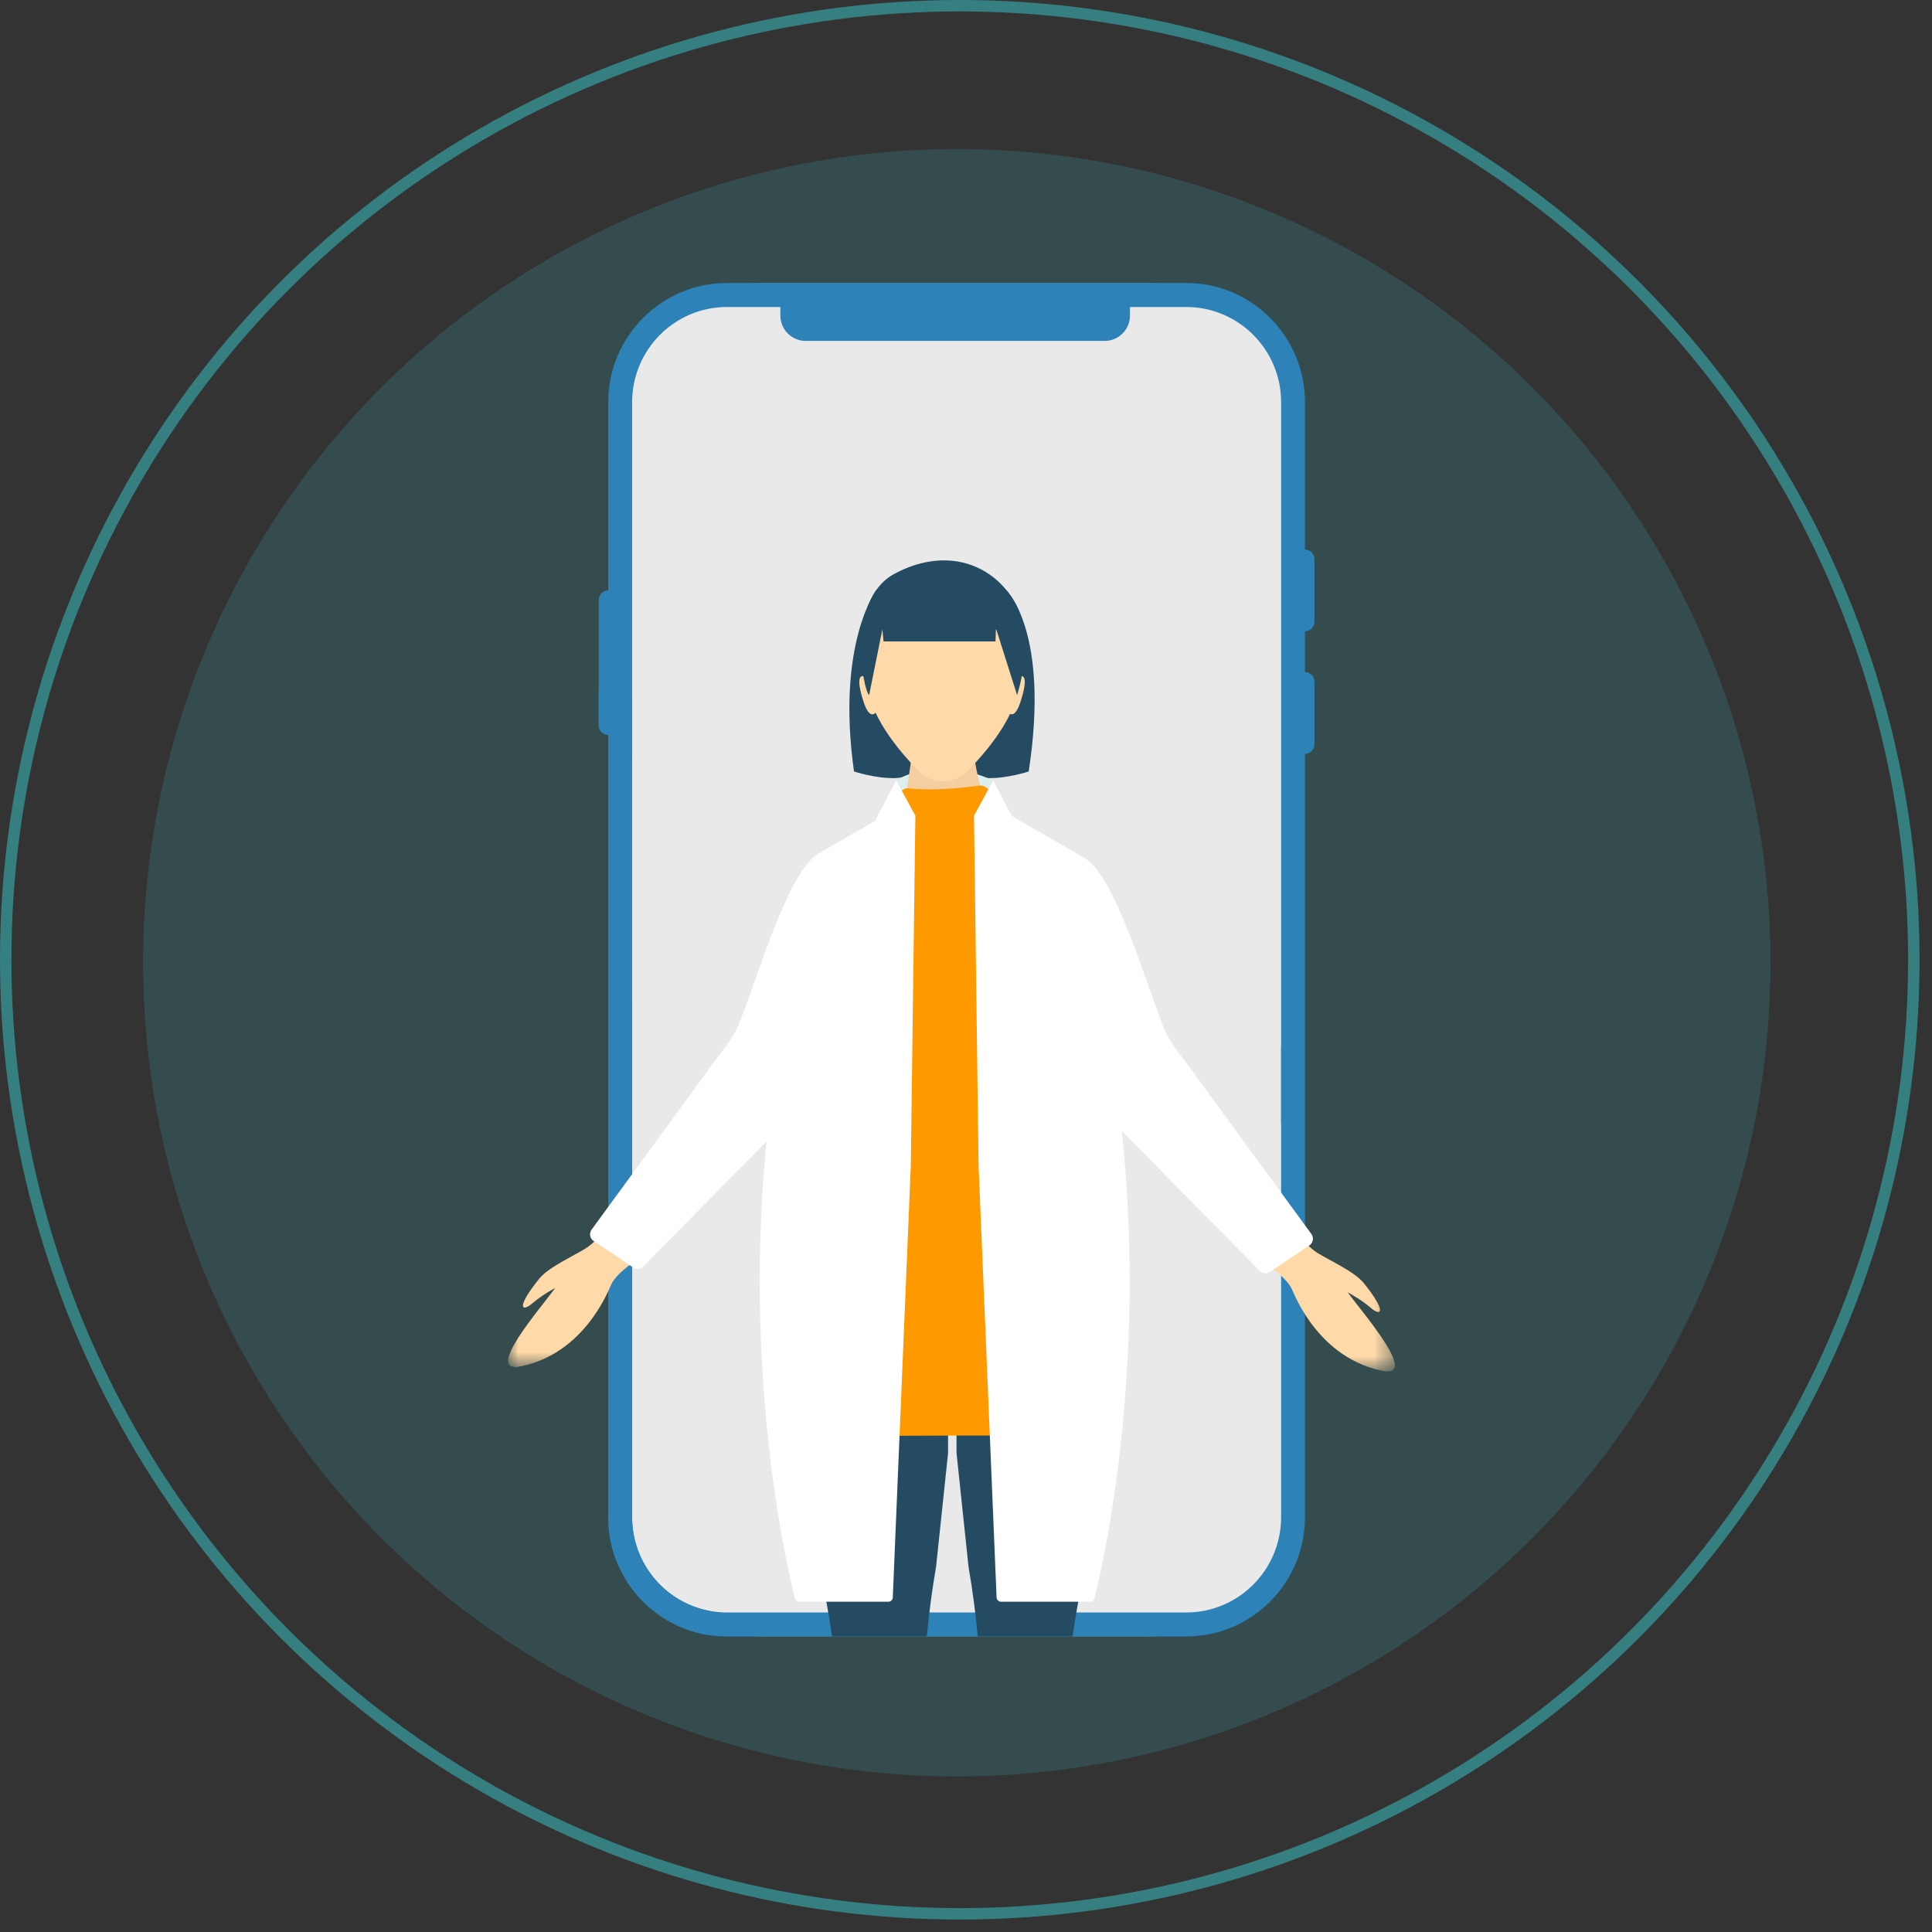 <?xml version="1.0" encoding="UTF-8"?>
<svg width="93px" height="93px" viewBox="0 0 93 93" version="1.1" xmlns="http://www.w3.org/2000/svg" xmlns:xlink="http://www.w3.org/1999/xlink">
    <rect x="0" y="0" width="93" height="93" fill="#333333" stroke="none"/>
    <title>Group 8</title>
    <defs>
        <polygon id="path-1" points="0.015 0.031 33.844 0.031 33.844 65.18 0.015 65.18"></polygon>
        <polygon id="path-3" points="0 0.003 9.483 0.003 9.483 10.212 0 10.212"></polygon>
        <polygon id="path-5" points="0.025 0.01 9.508 0.01 9.508 10.219 0.025 10.219"></polygon>
    </defs>
    <g id="Nuevos-cambios" stroke="none" stroke-width="1" fill="none" fill-rule="evenodd">
        <g id="tipo-de-cita1" transform="translate(-77, -351)">
            <g id="Group-8" transform="translate(77, 351)">
                <g id="Group-3">
                    <circle id="Oval" fill="#38B3B6" opacity="0.2" cx="46.057" cy="46.343" r="39.17"></circle>
                    <circle id="Oval-Copy" stroke="#38B3B6" stroke-width="0.55" opacity="0.6" cx="46.2" cy="46.2" r="45.925"></circle>
                </g>
                <g id="Group-76" transform="translate(24.459, 13.588)">
                    <g id="Group-3" transform="translate(4.861, 0.003)">
                        <mask id="mask-2" fill="white">
                            <use xlink:href="#path-1"></use>
                        </mask>
                        <g id="Clip-2"></g>
                        <path d="M33.274,7.556 L33.274,57.656 C33.274,57.749 33.272,57.843 33.269,57.936 C33.125,61.962 29.885,65.18 25.91,65.18 L7.379,65.18 C3.537,65.18 0.383,62.174 0.045,58.339 C0.026,58.114 0.015,57.886 0.015,57.656 L0.015,7.556 C0.015,3.4 3.312,0.031 7.379,0.031 L25.91,0.031 C27.386,0.031 28.761,0.475 29.914,1.24 C31.936,2.581 33.274,4.909 33.274,7.556" id="Fill-1" fill="#E9E9E9" mask="url(#mask-2)"></path>
                    </g>
                    <path d="M5.947,22.856 C5.946,22.858 5.946,22.859 5.945,22.861 C5.938,22.877 5.93,22.892 5.922,22.908 C5.906,22.941 5.889,22.973 5.872,23.006 C5.864,23.021 5.855,23.038 5.845,23.053 C5.82,23.098 5.794,23.141 5.766,23.184 C5.754,23.202 5.742,23.22 5.73,23.238 C5.719,23.253 5.709,23.268 5.699,23.282 C5.672,23.32 5.644,23.357 5.615,23.394 C5.603,23.409 5.59,23.424 5.578,23.439 C5.565,23.454 5.553,23.469 5.54,23.483 C5.527,23.498 5.514,23.513 5.501,23.527 C5.487,23.542 5.472,23.558 5.457,23.573 C5.445,23.587 5.432,23.599 5.42,23.612 C5.375,23.656 5.329,23.699 5.282,23.741 C5.271,23.75 5.26,23.76 5.248,23.769 C5.232,23.783 5.215,23.797 5.198,23.81 C5.185,23.821 5.171,23.831 5.158,23.842 C5.145,23.852 5.132,23.862 5.119,23.871 C5.023,23.941 4.923,24.005 4.819,24.063 L4.819,24.43 L5.969,23.888 L5.969,22.808 C5.962,22.824 5.954,22.84 5.947,22.856 L5.947,22.856 Z M37.209,59.447 C37.209,61.975 35.162,64.031 32.646,64.031 L10.531,64.031 C10.499,64.031 10.467,64.031 10.436,64.03 C10.193,64.025 9.955,64 9.723,63.959 C7.591,63.575 5.969,61.698 5.969,59.447 L5.969,5.773 C5.969,3.246 8.015,1.19 10.531,1.19 L13.106,1.19 C13.105,1.212 13.105,1.234 13.105,1.256 L13.105,1.599 C13.105,2.274 13.649,2.821 14.32,2.821 L28.72,2.821 C29.391,2.821 29.935,2.274 29.935,1.599 L29.935,1.256 C29.935,1.234 29.935,1.212 29.934,1.19 L32.646,1.19 C33.263,1.19 33.852,1.313 34.389,1.538 C36.043,2.227 37.209,3.866 37.209,5.773 L37.209,59.447 Z M38.432,16.794 C38.649,16.758 38.815,16.569 38.815,16.341 L38.815,13.326 C38.815,13.098 38.649,12.909 38.432,12.873 C38.408,12.87 38.384,12.868 38.358,12.868 L38.358,5.773 C38.358,2.609 35.796,0.035 32.646,0.035 L10.531,0.035 C7.386,0.035 4.826,2.602 4.819,5.76 L4.819,14.833 C4.741,14.833 4.668,14.853 4.604,14.888 C4.564,14.909 4.528,14.936 4.496,14.968 C4.413,15.051 4.362,15.166 4.362,15.292 L4.362,21.322 C4.362,21.497 4.46,21.649 4.604,21.726 C4.668,21.761 4.741,21.78 4.819,21.78 L4.819,59.457 C4.824,62.379 7.014,64.796 9.832,65.143 C10.057,65.171 10.286,65.186 10.519,65.186 L32.646,65.186 C35.796,65.186 38.358,62.612 38.358,59.447 L38.358,22.698 C38.384,22.698 38.408,22.696 38.432,22.692 C38.649,22.656 38.815,22.467 38.815,22.239 L38.815,19.225 C38.815,18.997 38.649,18.807 38.432,18.772 C38.408,18.768 38.384,18.766 38.358,18.766 L38.358,16.8 C38.384,16.8 38.408,16.798 38.432,16.794 L38.432,16.794 Z M5.947,22.856 C5.946,22.858 5.946,22.859 5.945,22.861 C5.938,22.877 5.93,22.892 5.922,22.908 C5.906,22.941 5.89,22.974 5.872,23.006 C5.864,23.021 5.855,23.038 5.845,23.053 C5.82,23.098 5.794,23.141 5.766,23.184 C5.754,23.202 5.742,23.22 5.73,23.238 C5.72,23.253 5.71,23.268 5.699,23.282 C5.672,23.32 5.644,23.357 5.615,23.394 C5.603,23.409 5.59,23.424 5.578,23.439 C5.565,23.454 5.553,23.469 5.54,23.483 C5.527,23.498 5.514,23.513 5.501,23.527 C5.487,23.542 5.472,23.558 5.457,23.573 C5.445,23.587 5.432,23.599 5.42,23.612 C5.375,23.656 5.329,23.699 5.282,23.741 C5.271,23.75 5.26,23.76 5.248,23.769 C5.232,23.783 5.215,23.797 5.198,23.81 C5.185,23.821 5.171,23.831 5.158,23.842 C5.145,23.852 5.132,23.862 5.119,23.871 C5.023,23.941 4.923,24.005 4.819,24.063 L4.819,24.43 L5.969,23.888 L5.969,22.808 C5.962,22.824 5.954,22.84 5.947,22.856 L5.947,22.856 Z" id="Fill-8" fill="#2D82B7"></path>
                    <path d="M5.968,22.81 C5.961,22.825 5.954,22.841 5.947,22.856 C5.946,22.858 5.946,22.859 5.945,22.861 C5.938,22.877 5.93,22.892 5.922,22.908 C5.913,22.927 5.903,22.946 5.893,22.966 C5.886,22.979 5.879,22.992 5.872,23.006 C5.87,23.009 5.869,23.012 5.867,23.015 C5.861,23.025 5.855,23.036 5.849,23.047 C5.848,23.049 5.847,23.051 5.845,23.053 C5.833,23.076 5.82,23.097 5.807,23.119 C5.793,23.141 5.78,23.162 5.766,23.184 C5.754,23.202 5.742,23.22 5.73,23.238 C5.72,23.253 5.71,23.268 5.699,23.282 C5.685,23.301 5.672,23.32 5.658,23.339 C5.643,23.357 5.629,23.376 5.615,23.394 C5.565,23.456 5.512,23.516 5.457,23.573 C5.445,23.587 5.432,23.599 5.42,23.612 C5.397,23.634 5.375,23.656 5.352,23.677 C5.352,23.677 5.352,23.678 5.351,23.678 C5.332,23.696 5.313,23.713 5.293,23.731 C5.237,23.78 5.178,23.827 5.119,23.871 C5.096,23.888 5.073,23.904 5.049,23.92 C5.047,23.922 5.044,23.924 5.041,23.926 C5.021,23.94 5.001,23.953 4.981,23.966 C4.958,23.98 4.935,23.995 4.912,24.009 C4.901,24.015 4.891,24.022 4.88,24.028 C4.866,24.036 4.851,24.045 4.836,24.053 C4.83,24.056 4.825,24.059 4.819,24.063 L4.819,24.43 L5.969,23.888 L5.969,22.808 C5.968,22.808 5.968,22.809 5.968,22.81 M9.723,63.959 C7.591,63.575 5.969,61.698 5.969,59.447 L5.969,20.045 C5.725,19.844 5.418,19.707 5.074,19.662 L4.362,19.571 L4.362,21.322 C4.362,21.497 4.46,21.649 4.604,21.726 C4.668,21.761 4.741,21.78 4.819,21.78 L4.819,59.457 C4.824,62.379 7.014,64.796 9.832,65.143 C9.821,65.036 9.811,64.93 9.801,64.824 C9.773,64.532 9.747,64.243 9.723,63.959 M37.492,37.304 C37.414,37.121 37.319,36.944 37.209,36.778 L37.209,40.492 C37.262,40.412 37.313,40.329 37.359,40.244 C37.521,39.947 37.636,39.625 37.702,39.294 C37.832,38.633 37.763,37.934 37.492,37.304 M5.968,22.81 C5.961,22.825 5.954,22.841 5.947,22.856 C5.946,22.858 5.946,22.859 5.945,22.861 C5.938,22.877 5.93,22.892 5.922,22.908 C5.913,22.927 5.903,22.946 5.893,22.966 C5.886,22.979 5.879,22.992 5.872,23.006 C5.87,23.009 5.869,23.012 5.867,23.015 C5.861,23.025 5.855,23.036 5.849,23.047 C5.848,23.049 5.847,23.051 5.845,23.053 C5.833,23.075 5.82,23.097 5.807,23.119 C5.794,23.141 5.78,23.162 5.766,23.184 C5.754,23.202 5.742,23.22 5.73,23.238 C5.72,23.253 5.71,23.268 5.699,23.282 C5.686,23.301 5.672,23.32 5.658,23.339 C5.643,23.357 5.629,23.376 5.615,23.394 C5.565,23.456 5.512,23.516 5.457,23.573 C5.445,23.587 5.432,23.599 5.42,23.612 C5.397,23.634 5.375,23.656 5.352,23.677 C5.352,23.677 5.352,23.678 5.351,23.678 C5.332,23.696 5.312,23.714 5.293,23.731 C5.237,23.78 5.178,23.827 5.119,23.871 C5.096,23.888 5.073,23.904 5.049,23.92 C5.047,23.922 5.044,23.924 5.041,23.926 C5.022,23.94 5.001,23.953 4.981,23.966 C4.958,23.98 4.935,23.995 4.912,24.009 C4.901,24.015 4.891,24.022 4.88,24.028 C4.866,24.036 4.851,24.045 4.836,24.053 C4.83,24.056 4.825,24.059 4.819,24.063 L4.819,30.858 C4.913,31.271 5.007,31.695 5.077,32.041 C5.201,32.059 5.275,32.073 5.275,32.073 C5.493,32.961 5.728,33.845 5.969,34.728 L5.969,22.808 C5.968,22.808 5.968,22.809 5.968,22.81 M5.968,22.81 C5.961,22.825 5.954,22.841 5.947,22.856 C5.946,22.858 5.946,22.859 5.945,22.861 C5.938,22.877 5.93,22.892 5.922,22.908 C5.906,22.941 5.889,22.973 5.872,23.006 C5.87,23.009 5.869,23.012 5.867,23.015 C5.861,23.025 5.855,23.036 5.849,23.047 C5.848,23.049 5.847,23.051 5.845,23.053 C5.833,23.076 5.82,23.097 5.807,23.119 C5.793,23.141 5.78,23.162 5.766,23.184 C5.754,23.202 5.742,23.22 5.73,23.238 C5.72,23.253 5.71,23.268 5.699,23.282 C5.685,23.301 5.672,23.32 5.658,23.339 C5.643,23.357 5.629,23.376 5.615,23.394 C5.565,23.456 5.512,23.516 5.457,23.573 C5.445,23.587 5.432,23.599 5.42,23.612 C5.397,23.634 5.375,23.656 5.352,23.677 C5.352,23.677 5.352,23.678 5.351,23.678 C5.332,23.696 5.313,23.713 5.293,23.731 C5.237,23.78 5.178,23.827 5.119,23.871 C5.096,23.888 5.073,23.904 5.049,23.92 C5.047,23.922 5.044,23.924 5.041,23.926 C5.021,23.94 5.001,23.953 4.981,23.966 C4.958,23.98 4.935,23.995 4.912,24.009 C4.901,24.015 4.891,24.022 4.88,24.028 C4.866,24.036 4.851,24.045 4.836,24.053 C4.83,24.056 4.825,24.059 4.819,24.063 L4.819,24.43 L5.969,23.888 L5.969,22.808 C5.968,22.808 5.968,22.809 5.968,22.81" id="Fill-10" fill="#2D82B7"></path>
                    <path d="M17.725,14.817 C17.725,14.817 15.783,17.397 16.65,23.549 C16.65,23.549 20.762,24.901 19.841,22.034 C18.92,19.168 19.818,15.667 19.818,15.667 L17.725,14.817 Z" id="Fill-12" fill="#254B62"></path>
                    <path d="M23.998,14.847 C23.998,14.847 26.089,16.827 25.059,23.549 C25.059,23.549 20.947,24.901 21.868,22.034 C22.789,19.168 21.891,15.667 21.891,15.667 L23.998,14.847 Z" id="Fill-14" fill="#254B62"></path>
                    <path d="M18.68,23.979 C18.68,23.979 20.504,22.707 23.35,23.979 L23.456,25.403 L18.605,25.286 L18.68,23.979 Z" id="Fill-16" fill="#DCEFEE"></path>
                    <path d="M29.511,45.769 L28.491,53.679 L28.312,55.55 L28.088,57.899 L27.446,63.493 C27.445,63.5 27.444,63.506 27.443,63.513 C27.339,64.067 27.249,64.624 27.174,65.183 L22.607,65.183 C22.503,64.062 22.355,62.944 22.162,61.833 L21.585,56.357 L21.585,53.517 L22.126,52.299 L22.126,50.189 L21.381,47.96 L20.603,45.631 L20.593,45.602 L21.381,45.617 L21.532,45.62 L22.159,45.631 L22.776,45.643 L29.511,45.769 Z" id="Fill-18" fill="#254B62"></path>
                    <path d="M22.169,45.602 L22.159,45.631 L21.381,47.96 L20.637,50.189 L20.637,52.299 L21.178,53.517 L21.178,56.357 L20.6,61.833 C20.408,62.944 20.259,64.062 20.156,65.183 L15.588,65.183 C15.514,64.624 15.424,64.067 15.32,63.513 C15.318,63.506 15.317,63.5 15.316,63.493 L14.674,57.899 L14.452,55.579 L14.27,53.679 L13.252,45.769 L19.254,45.657 L20.603,45.631 L21.23,45.62 L21.381,45.617 L22.169,45.602 Z" id="Fill-20" fill="#254B62"></path>
                    <path d="M17.276,19.036 C17.276,19.036 16.564,18.504 17.109,20.19 C17.653,21.876 18.213,19.447 17.877,20.127 C17.541,20.807 17.276,19.036 17.276,19.036" id="Fill-22" fill="#FFD9A8"></path>
                    <path d="M24.499,19.036 C24.499,19.036 25.211,18.504 24.666,20.19 C24.121,21.876 23.562,19.447 23.898,20.127 C24.233,20.807 24.499,19.036 24.499,19.036" id="Fill-24" fill="#FFD9A8"></path>
                    <path d="M22.722,26.38 L22.303,26.357 L21.968,26.339 L18.508,26.154 C18.508,26.154 18.853,25.692 18.968,25.519 C19.014,25.449 19.106,24.94 19.2,24.352 C19.229,24.163 19.259,23.967 19.288,23.774 C19.297,23.713 19.307,23.652 19.316,23.592 C19.34,23.429 19.363,23.271 19.383,23.127 C19.433,22.779 19.471,22.509 19.482,22.425 C19.485,22.407 19.486,22.397 19.486,22.397 C19.486,22.397 19.5,22.391 19.525,22.379 C19.596,22.347 19.759,22.272 19.974,22.18 C20.075,22.138 20.188,22.091 20.308,22.042 C21.086,21.731 22.169,21.366 22.416,21.64 C22.468,21.698 22.483,21.785 22.449,21.906 C22.373,22.182 22.402,22.629 22.486,23.136 C22.501,23.227 22.518,23.319 22.536,23.412 C22.587,23.678 22.65,23.954 22.718,24.227 C22.983,25.284 23.325,26.285 23.366,26.403 L22.722,26.38 Z" id="Fill-26" fill="#F2CEA0"></path>
                    <path d="M28.735,55.58 C28.61,55.468 15.758,55.507 13.851,55.598 C13.851,55.598 12.145,47.968 13.851,38.266 C14.386,35.223 17.45,26.445 17.45,26.445 L17.488,26.318 C17.374,26.131 18.875,24.314 19.2,24.351 C19.387,24.374 19.58,24.389 19.777,24.398 L19.777,24.398 C19.95,24.407 20.125,24.41 20.302,24.41 C20.95,24.409 21.609,24.358 22.175,24.294 C22.368,24.272 22.551,24.249 22.718,24.227 C23.345,24.14 24.628,26.481 24.538,26.585 C24.538,26.586 24.607,26.851 24.607,26.852 C24.567,26.899 24.849,27.24 24.871,27.298 L24.654,28.261 L28.949,39.376 C28.949,39.376 28.536,38.308 28.536,38.308 C30.817,43.748 29.03,55.842 28.735,55.58" id="Fill-28" fill="#FF9900"></path>
                    <path d="M24.607,19.063 C24.607,19.329 24.569,19.599 24.5,19.869 L24.5,19.869 C24.422,20.174 24.306,20.478 24.162,20.778 C23.968,21.182 23.723,21.578 23.456,21.951 C23.148,22.381 22.811,22.783 22.486,23.137 C22.358,23.276 22.232,23.408 22.111,23.532 C21.465,24.189 20.413,24.189 19.768,23.532 C19.643,23.405 19.514,23.27 19.383,23.127 C19.293,23.029 19.202,22.927 19.111,22.822 C18.578,22.206 18.044,21.479 17.69,20.722 C17.558,20.44 17.451,20.155 17.378,19.869 L17.378,19.869 C17.309,19.599 17.271,19.329 17.271,19.063 L17.271,19.032 C17.276,18.004 17.536,17.054 17.975,16.281 C18.092,16.074 18.222,15.88 18.363,15.701 C19.025,14.86 19.935,14.34 20.939,14.34 C22.942,14.34 24.571,16.408 24.606,18.977 C24.607,19.006 24.607,19.034 24.607,19.063" id="Fill-30" fill="#FFD9A8"></path>
                    <path d="M24.327,15.297 C23.214,13.486 20.986,12.748 18.591,14.036 C16.251,15.295 17.088,19.675 17.379,19.869 L18.015,16.711 L18.016,16.711 L18.072,17.289 L23.462,17.289 L23.481,16.711 L23.5,16.711 L24.5,19.869 C24.5,19.869 25.439,17.108 24.327,15.297" id="Fill-32" fill="#254B62"></path>
                    <g id="Group-36" transform="translate(0, 42.002)">
                        <mask id="mask-4" fill="white">
                            <use xlink:href="#path-3"></use>
                        </mask>
                        <g id="Clip-35"></g>
                        <path d="M9.28,0.022 C6.348,0.982 5.252,3.134 4.151,4.171 C3.997,4.316 3.843,4.439 3.684,4.534 C3.371,4.721 3.004,4.912 2.653,5.112 C2.182,5.379 1.739,5.661 1.49,5.971 C0.363,7.369 0.664,7.579 1.15,7.16 C1.637,6.74 2.268,6.406 2.268,6.406 C1.582,7.365 -1.233,10.567 0.623,10.18 C2.332,9.823 3.443,8.733 4.121,7.772 C4.58,7.122 4.84,6.531 4.953,6.265 C5.095,5.931 5.49,5.574 5.844,5.305 C6.187,5.045 6.491,4.865 6.491,4.865 C6.491,4.865 10.404,-0.346 9.28,0.022" id="Fill-34" fill="#FFD9A8" mask="url(#mask-4)"></path>
                    </g>
                    <path d="M18.68,25.332 C18.68,25.332 18.679,25.654 18.678,26.187 C18.678,26.344 18.677,26.519 18.677,26.711 C18.674,28.202 18.667,30.637 18.656,32.658 C18.646,34.537 18.632,36.059 18.613,36.131 C18.591,36.215 17.652,36.982 16.592,37.828 C15.672,38.562 14.66,39.355 14.078,39.81 C13.776,40.046 13.59,40.191 13.59,40.191 L6.507,47.375 C6.377,47.507 6.173,47.527 6.02,47.425 L5.844,47.307 L4.151,46.173 L4.117,46.15 C3.934,46.028 3.89,45.778 4.02,45.6 L9.619,37.935 C10.162,37.137 10.794,36.514 11.147,35.615 C12.055,33.306 13.506,28.314 14.943,27.496 C15.604,27.119 16.251,26.747 16.816,26.419 C17.205,26.194 17.555,25.991 17.843,25.822 C17.857,25.814 17.871,25.806 17.884,25.798 C18.376,25.511 18.68,25.332 18.68,25.332" id="Fill-37" fill="#FFFFFF"></path>
                    <g id="Group-41" transform="translate(33.178, 42.208)">
                        <mask id="mask-6" fill="white">
                            <use xlink:href="#path-5"></use>
                        </mask>
                        <g id="Clip-40"></g>
                        <path d="M8.357,7.166 C8.844,7.586 9.144,7.376 8.018,5.977 C7.769,5.668 7.326,5.386 6.855,5.118 C6.504,4.919 6.137,4.728 5.824,4.541 C5.664,4.446 5.51,4.323 5.357,4.178 C4.256,3.141 3.159,0.988 0.227,0.029 C-0.897,-0.339 3.017,4.872 3.017,4.872 C3.017,4.872 3.321,5.051 3.664,5.312 C4.018,5.581 4.412,5.937 4.555,6.272 C4.668,6.537 4.928,7.129 5.387,7.779 C6.065,8.74 7.176,9.83 8.885,10.187 C10.74,10.573 7.926,7.372 7.239,6.413 C7.239,6.413 7.871,6.747 8.357,7.166 Z" id="Fill-39" fill="#FFD9A8" mask="url(#mask-6)"></path>
                    </g>
                    <path d="M24.006,25.545 C24.006,25.545 24.007,25.867 24.008,26.4 C24.008,26.557 24.009,26.732 24.009,26.924 C24.012,28.415 24.019,30.85 24.03,32.871 C24.04,34.75 24.054,36.272 24.073,36.344 C24.095,36.428 25.034,37.195 26.094,38.041 C27.014,38.775 28.026,39.568 28.608,40.023 C28.91,40.259 29.096,40.404 29.096,40.404 L36.179,47.588 C36.309,47.72 36.513,47.74 36.666,47.638 L36.842,47.52 L38.535,46.387 L38.569,46.363 C38.752,46.241 38.796,45.991 38.666,45.813 L33.067,38.148 C32.524,37.35 31.892,36.727 31.539,35.828 C30.631,33.519 29.18,28.527 27.743,27.709 C27.082,27.332 26.435,26.96 25.87,26.632 C25.481,26.407 25.131,26.204 24.843,26.035 C24.828,26.027 24.815,26.019 24.802,26.011 C24.31,25.724 24.006,25.545 24.006,25.545" id="Fill-42" fill="#FFFFFF"></path>
                    <path d="M18.68,23.979 L19.604,25.677 L19.384,42.532 L18.517,63.308 C18.512,63.422 18.418,63.513 18.304,63.513 L14.015,63.513 C13.915,63.513 13.829,63.445 13.804,63.348 C13.345,61.541 9.466,45.129 15.277,27.98 L17.66,25.929 L18.68,23.979 Z" id="Fill-44" fill="#FFFFFF"></path>
                    <path d="M23.35,23.979 L22.426,25.677 L22.646,42.532 L23.513,63.304 C23.518,63.421 23.613,63.513 23.729,63.513 L28.061,63.513 C28.133,63.513 28.196,63.464 28.214,63.394 C28.613,61.841 32.617,45.286 26.753,27.98 L24.369,25.929 L23.35,23.979 Z" id="Fill-46" fill="#FFFFFF"></path>
                </g>
            </g>
        </g>
    </g>
</svg>